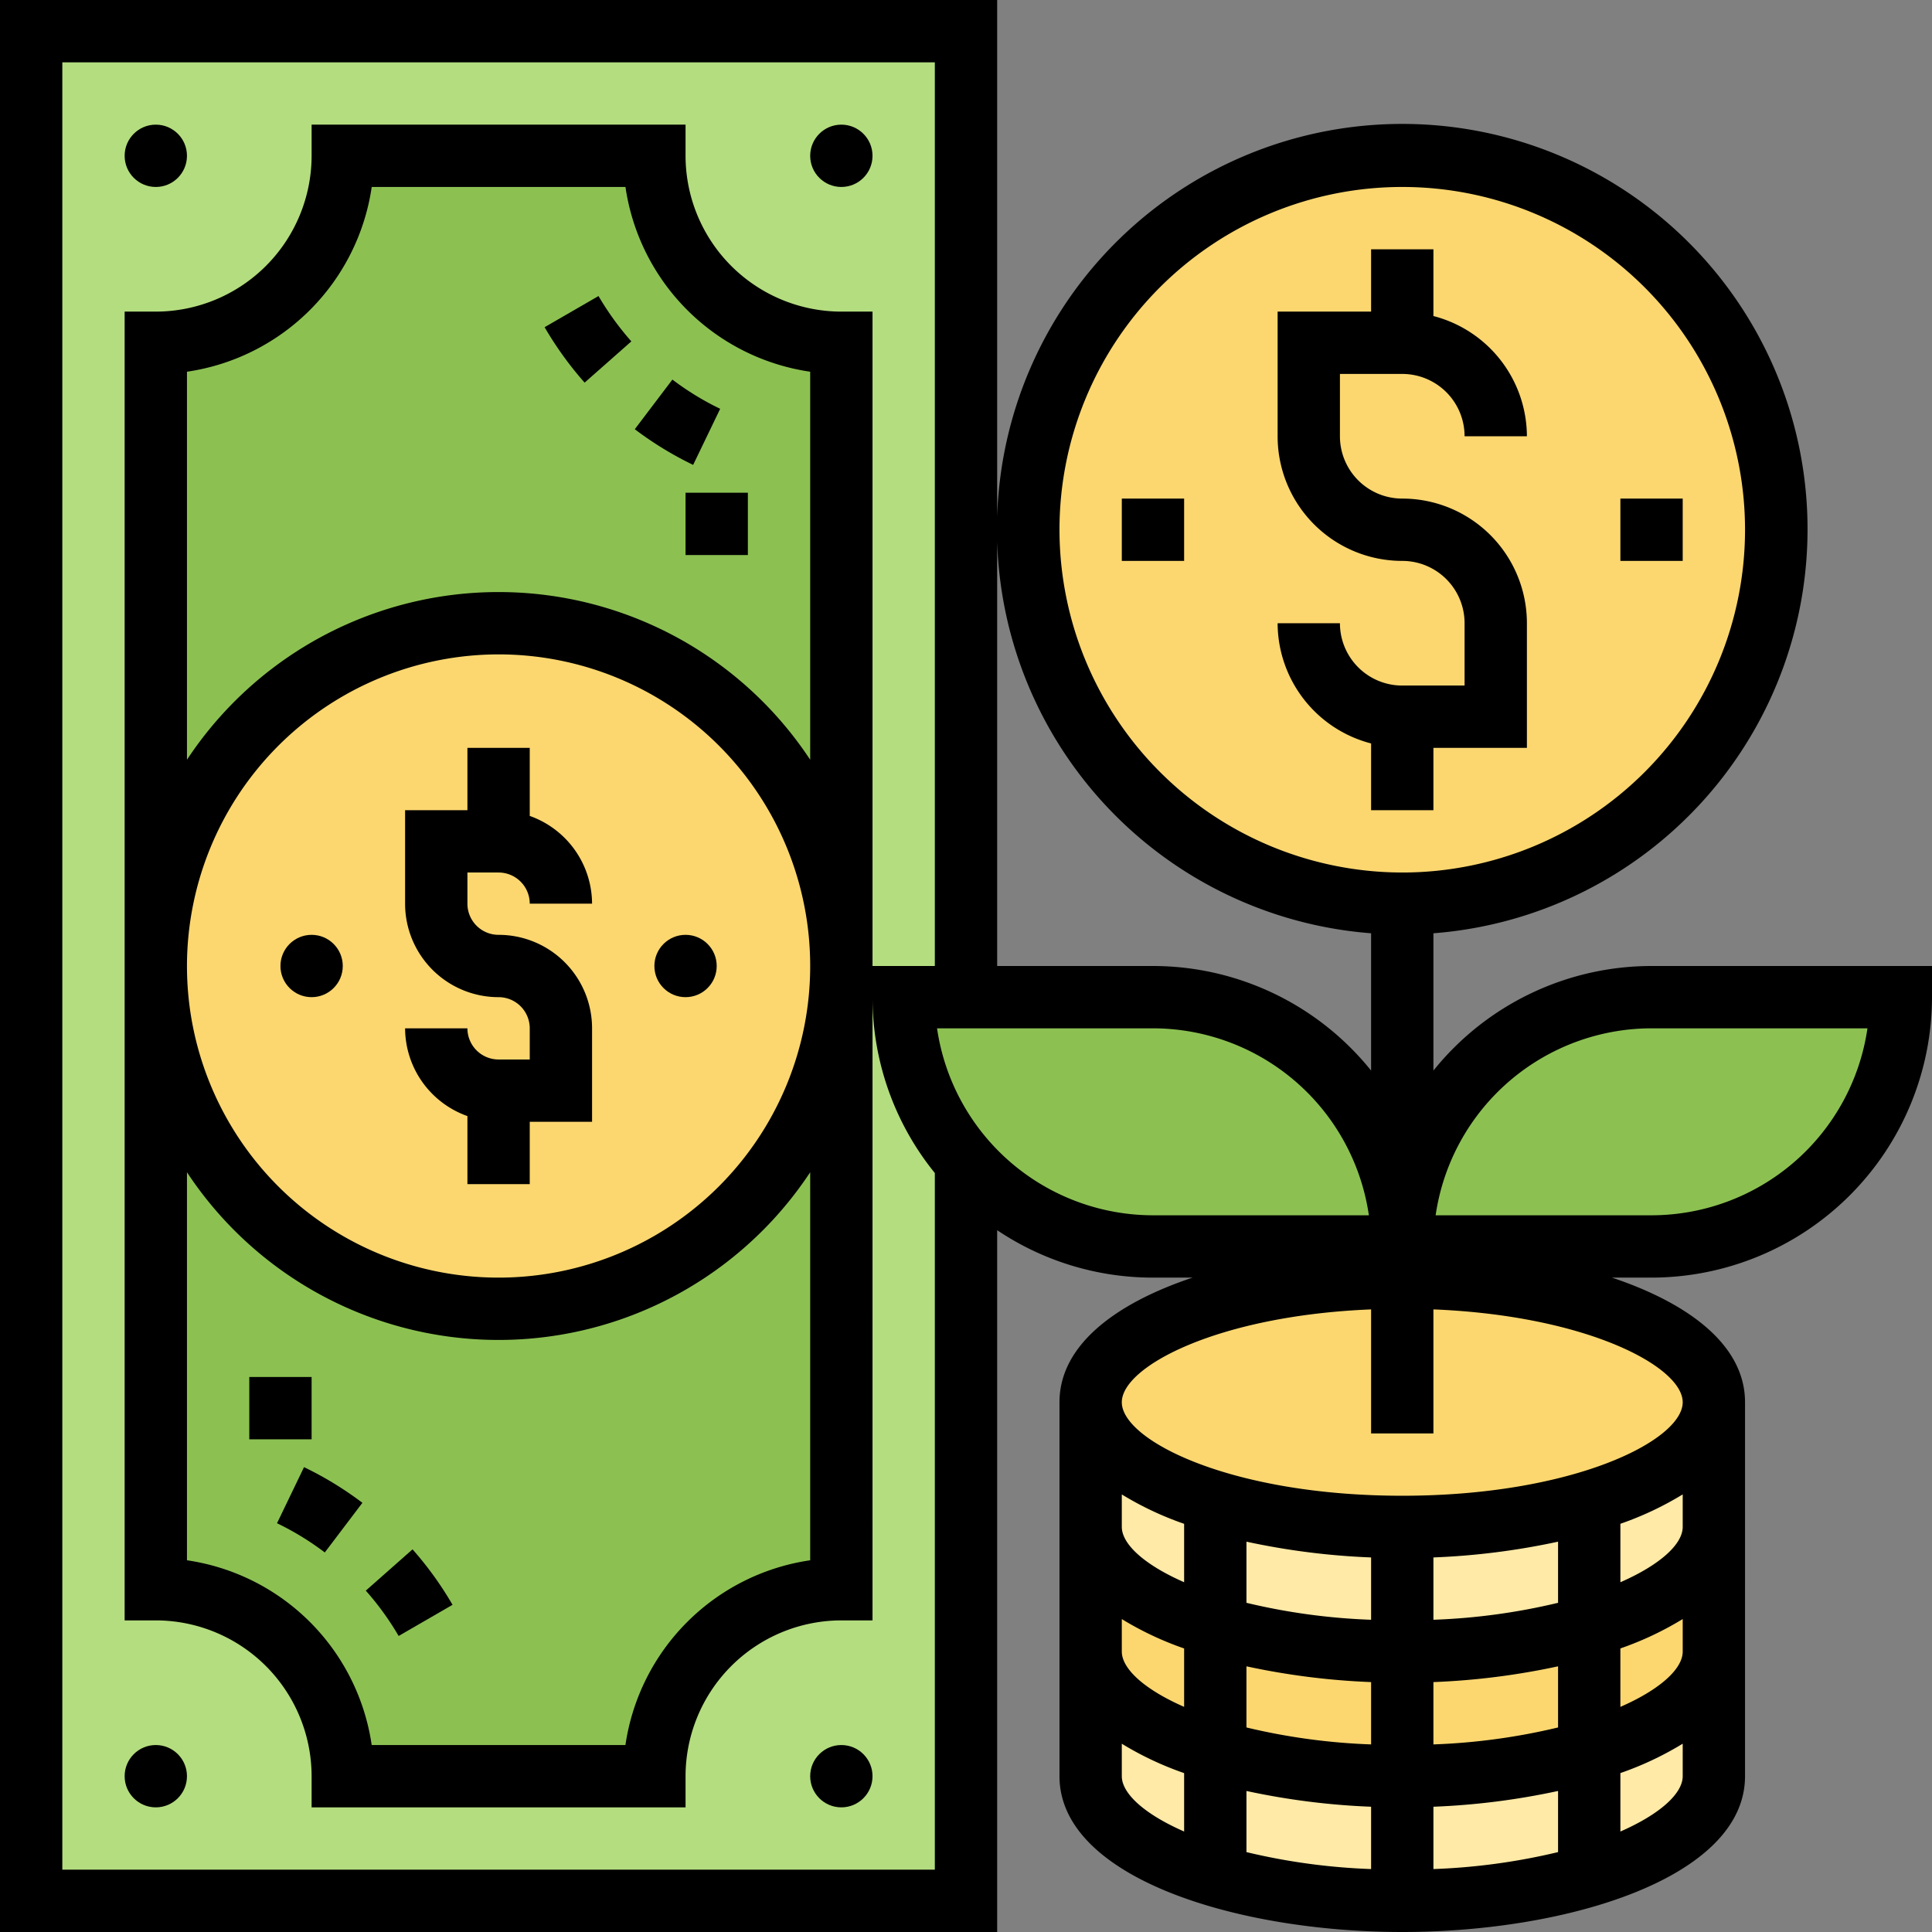 <svg xmlns="http://www.w3.org/2000/svg" width="62" height="62" viewBox="0 0 62 62">
  <rect x="0" y="0" width="62" height="62" fill="#808080" stroke="none"/>
  <g id="growth_1875508" transform="translate(-1 -1)">
    <path id="Trazado_1049199" data-name="Trazado 1049199" d="M52,57.2a22.9,22.9,0,0,1-12,0c-2.43-.73-4-1.89-4-3.2v4c0,1.31,1.57,2.47,4,3.2a22.9,22.9,0,0,0,12,0c2.43-.73,4-1.89,4-3.2V54C56,55.31,54.43,56.47,52,57.2Z" fill="#ffeaa7"/>
    <path id="Trazado_1049200" data-name="Trazado 1049200" d="M52,53.2a22.9,22.9,0,0,1-12,0c-2.43-.73-4-1.89-4-3.2v4c0,1.31,1.57,2.47,4,3.2a22.9,22.9,0,0,0,12,0c2.43-.73,4-1.89,4-3.2V50C56,51.31,54.43,52.47,52,53.2Z" fill="#fcd770"/>
    <path id="Trazado_1049201" data-name="Trazado 1049201" d="M52,49.2a22.9,22.9,0,0,1-12,0c-2.43-.73-4-1.89-4-3.2v4c0,1.31,1.57,2.47,4,3.2a22.9,22.9,0,0,0,12,0c2.43-.73,4-1.89,4-3.2V46C56,47.31,54.43,48.47,52,49.2Z" fill="#ffeaa7"/>
    <path id="Trazado_1049202" data-name="Trazado 1049202" d="M46,42c5.52,0,10,1.79,10,4,0,1.31-1.57,2.47-4,3.2a22.9,22.9,0,0,1-12,0c-2.43-.73-4-1.89-4-3.2C36,43.79,40.48,42,46,42Z" fill="#fcd770"/>
    <path id="Trazado_1049203" data-name="Trazado 1049203" d="M30,33a7.987,7.987,0,0,0,2,5.29V62H2V2H32V33Z" fill="#b4dd7f"/>
    <g id="Grupo_1182345" data-name="Grupo 1182345">
      <path id="Trazado_1049204" data-name="Trazado 1049204" d="M54,33h8a8,8,0,0,1-8,8H46A8,8,0,0,1,54,33Z" fill="#8cc152"/>
      <path id="Trazado_1049205" data-name="Trazado 1049205" d="M32,38.29A7.987,7.987,0,0,1,30,33h8a8,8,0,0,1,8,8H38A7.975,7.975,0,0,1,32,38.29Z" fill="#8cc152"/>
      <path id="Trazado_1049206" data-name="Trazado 1049206" d="M28,12V32A11,11,0,0,0,6,32V12a6,6,0,0,0,6-6H22A6,6,0,0,0,28,12Z" fill="#8cc152"/>
      <path id="Trazado_1049207" data-name="Trazado 1049207" d="M17,43A10.994,10.994,0,0,0,28,32V52a6,6,0,0,0-6,6H12a6,6,0,0,0-6-6V32A10.994,10.994,0,0,0,17,43Z" fill="#8cc152"/>
    </g>
    <path id="Trazado_1049208" data-name="Trazado 1049208" d="M28,32A11,11,0,1,1,17,21,10.994,10.994,0,0,1,28,32Z" fill="#fcd770"/>
    <circle id="Elipse_12255" data-name="Elipse 12255" cx="12" cy="12" r="12" transform="translate(34 6)" fill="#fcd770"/>
    <path id="Trazado_1049209" data-name="Trazado 1049209" d="M47,27V25h3V21a4,4,0,0,0-4-4,2,2,0,0,1-2-2V13h2a2,2,0,0,1,2,2h2a4,4,0,0,0-3-3.858V9H45v2H42v4a4,4,0,0,0,4,4,2,2,0,0,1,2,2v2H46a2,2,0,0,1-2-2H42a4,4,0,0,0,3,3.858V27Z"/>
    <path id="Trazado_1049210" data-name="Trazado 1049210" d="M53,17h2v2H53Z"/>
    <path id="Trazado_1049211" data-name="Trazado 1049211" d="M37,17h2v2H37Z"/>
    <path id="Trazado_1049212" data-name="Trazado 1049212" d="M54,32a8.983,8.983,0,0,0-7,3.356V30.95a13.006,13.006,0,1,0-2,0v4.406A8.985,8.985,0,0,0,38,32H33V1H1V63H33V40.478A8.947,8.947,0,0,0,38,42h1.27c-2.5.836-4.27,2.184-4.27,4V58c0,3.248,5.667,5,11,5s11-1.752,11-5V46c0-1.816-1.774-3.164-4.27-4H54a9.01,9.01,0,0,0,9-9V32ZM35,18A11,11,0,1,1,46,29,11.013,11.013,0,0,1,35,18ZM3,61V3H31V32H29V11H28a5.006,5.006,0,0,1-5-5V5H11V6a5.006,5.006,0,0,1-5,5H5V53H6a5.006,5.006,0,0,1,5,5v1H23V58a5.006,5.006,0,0,1,5-5h1V33a8.953,8.953,0,0,0,2,5.644V61ZM7,38.619a11.982,11.982,0,0,0,20,0V51.071A7.016,7.016,0,0,0,21.071,57H12.928A7.015,7.015,0,0,0,7,51.071V38.619ZM27,25.381a11.982,11.982,0,0,0-20,0V12.929A7.016,7.016,0,0,0,12.929,7h8.143A7.015,7.015,0,0,0,27,12.929V25.381ZM17,22A10,10,0,1,1,7,32,10.011,10.011,0,0,1,17,22ZM31.071,34H38a7.011,7.011,0,0,1,6.929,6H38A7.011,7.011,0,0,1,31.071,34ZM37,48.958a10.277,10.277,0,0,0,2,.943v1.874c-1.284-.563-2-1.225-2-1.776Zm8,8.022a20.2,20.2,0,0,1-4-.544V54.474a23.143,23.143,0,0,0,4,.506Zm0,2v2a20.2,20.2,0,0,1-4-.544V58.474A23.143,23.143,0,0,0,45,58.98Zm2,0a23.143,23.143,0,0,0,4-.506v1.962a20.2,20.2,0,0,1-4,.544Zm0-2v-2a23.143,23.143,0,0,0,4-.506v1.962A20.2,20.2,0,0,1,47,56.98Zm0-4v-2a23.143,23.143,0,0,0,4-.506v1.962A20.2,20.2,0,0,1,47,52.98Zm-2,0a20.2,20.2,0,0,1-4-.544V50.474a23.143,23.143,0,0,0,4,.506Zm-8-.022a10.277,10.277,0,0,0,2,.943v1.874c-1.284-.563-2-1.225-2-1.776ZM37,58V56.958a10.277,10.277,0,0,0,2,.943v1.874C37.716,59.213,37,58.551,37,58Zm16,1.776V57.9a10.277,10.277,0,0,0,2-.943V58C55,58.551,54.284,59.213,53,59.776Zm0-4V53.9a10.277,10.277,0,0,0,2-.943V54C55,54.551,54.284,55.213,53,55.776Zm0-4V49.9a10.277,10.277,0,0,0,2-.943V50C55,50.551,54.284,51.213,53,51.776ZM55,46c0,1.223-3.506,3-9,3s-9-1.777-9-3c0-1.147,3.084-2.781,8-2.98V47h2V43.02C51.916,43.219,55,44.853,55,46Zm-1-6H47.071A7.01,7.01,0,0,1,54,34h6.929A7.011,7.011,0,0,1,54,40Z"/>
    <path id="Trazado_1049213" data-name="Trazado 1049213" d="M17,35a1,1,0,0,1-1-1H14a3,3,0,0,0,2,2.816V39h2V37h2V34a3,3,0,0,0-3-3,1,1,0,0,1-1-1V29h1a1,1,0,0,1,1,1h2a3,3,0,0,0-2-2.816V25H16v2H14v3a3,3,0,0,0,3,3,1,1,0,0,1,1,1v1Z"/>
    <circle id="Elipse_12256" data-name="Elipse 12256" cx="1" cy="1" r="1" transform="translate(10 31)"/>
    <circle id="Elipse_12257" data-name="Elipse 12257" cx="1" cy="1" r="1" transform="translate(22 31)"/>
    <path id="Trazado_1049214" data-name="Trazado 1049214" d="M18.477,11.5a11.15,11.15,0,0,0,1.284,1.779l1.5-1.324A9.19,9.19,0,0,1,20.207,10.5Z"/>
    <path id="Trazado_1049215" data-name="Trazado 1049215" d="M21.371,14.774a11.087,11.087,0,0,0,1.873,1.145l.867-1.8a8.993,8.993,0,0,1-1.533-.938Z"/>
    <path id="Trazado_1049216" data-name="Trazado 1049216" d="M23,16.812h2v2H23Z"/>
    <path id="Trazado_1049217" data-name="Trazado 1049217" d="M9,45.189h2v2H9Z"/>
    <path id="Trazado_1049218" data-name="Trazado 1049218" d="M15.523,52.5a11.148,11.148,0,0,0-1.284-1.78l-1.5,1.325A9.109,9.109,0,0,1,13.793,53.5Z"/>
    <path id="Trazado_1049219" data-name="Trazado 1049219" d="M12.63,49.227a11.087,11.087,0,0,0-1.873-1.145l-.867,1.8a8.993,8.993,0,0,1,1.533.938Z"/>
    <circle id="Elipse_12258" data-name="Elipse 12258" cx="1" cy="1" r="1" transform="translate(5 5)"/>
    <circle id="Elipse_12259" data-name="Elipse 12259" cx="1" cy="1" r="1" transform="translate(27 5)"/>
    <circle id="Elipse_12260" data-name="Elipse 12260" cx="1" cy="1" r="1" transform="translate(5 57)"/>
    <circle id="Elipse_12261" data-name="Elipse 12261" cx="1" cy="1" r="1" transform="translate(27 57)"/>
  </g>
</svg>
